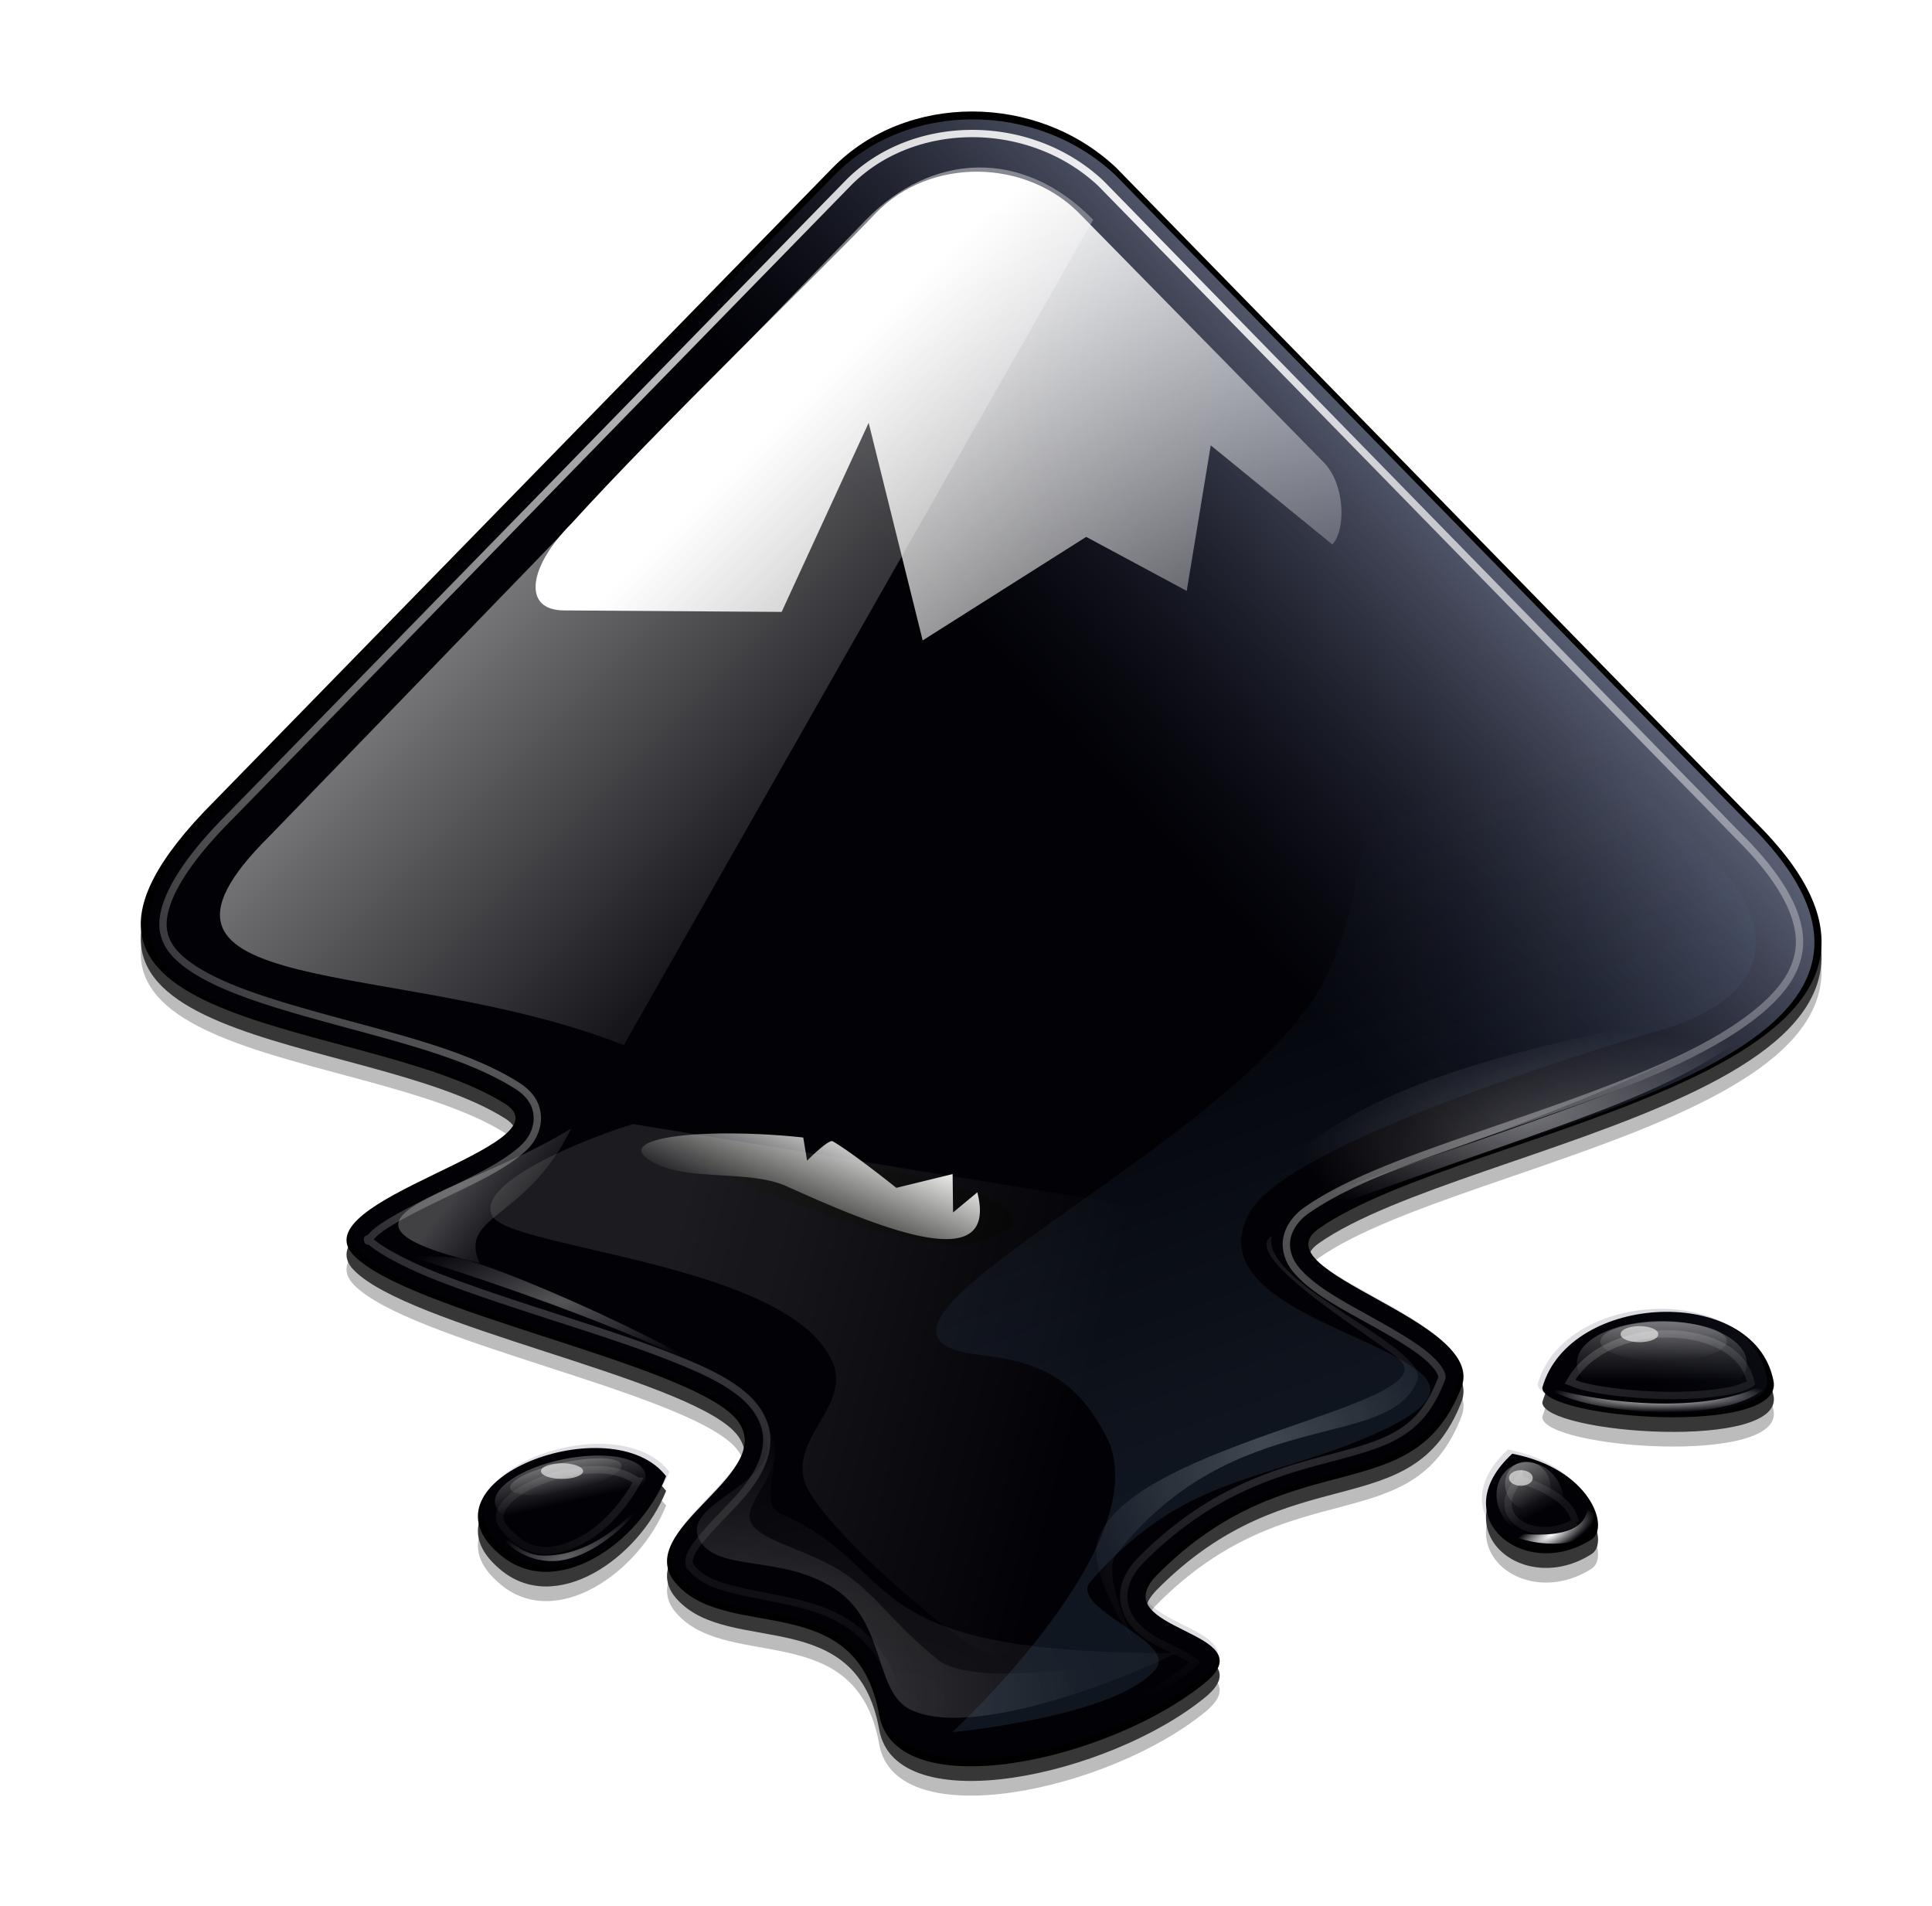 <?xml version="1.0" encoding="UTF-8" standalone="no"?>
<svg
   version="1.1"
   id="svg3329"
   sodipodi:docname="inkscapeLogo.svg"
   width="127.998"
   height="126.264"
   xmlns:inkscape="http://www.inkscape.org/namespaces/inkscape"
   xmlns:sodipodi="http://sodipodi.sourceforge.net/DTD/sodipodi-0.dtd"
   xmlns:xlink="http://www.w3.org/1999/xlink"
   xmlns="http://www.w3.org/2000/svg"
   xmlns:svg="http://www.w3.org/2000/svg">
  <defs
     id="defs3333">
    <linearGradient
       inkscape:collect="always"
       xlink:href="#f"
       id="linearGradient3521"
       gradientUnits="userSpaceOnUse"
       x1="231.625"
       y1="195.188"
       x2="231.75"
       y2="201.5" />
    <linearGradient
       inkscape:collect="always"
       xlink:href="#f"
       id="linearGradient3523"
       gradientUnits="userSpaceOnUse"
       x1="231.376"
       y1="195.621"
       x2="231.376"
       y2="200.071" />
    <radialGradient
       inkscape:collect="always"
       xlink:href="#f"
       id="radialGradient3525"
       gradientUnits="userSpaceOnUse"
       gradientTransform="matrix(1,0,0,0.148,0,174.57)"
       cx="228.219"
       cy="204.832"
       r="14.094" />
    <linearGradient
       inkscape:collect="always"
       xlink:href="#f"
       id="linearGradient3527"
       gradientUnits="userSpaceOnUse"
       x1="231.625"
       y1="195.188"
       x2="231.75"
       y2="201.5" />
    <linearGradient
       inkscape:collect="always"
       xlink:href="#f"
       id="linearGradient3529"
       gradientUnits="userSpaceOnUse"
       x1="231.376"
       y1="195.621"
       x2="231.376"
       y2="200.071" />
  </defs>
  <sodipodi:namedview
     id="namedview3331"
     pagecolor="#ffffff"
     bordercolor="#000000"
     borderopacity="0.25"
     inkscape:showpageshadow="2"
     inkscape:pageopacity="0.0"
     inkscape:pagecheckerboard="0"
     inkscape:deskcolor="#d1d1d1"
     showgrid="false" />
  <filter
     id="a"
     color-interpolation-filters="sRGB"
     x="-0.017"
     y="-0.018"
     width="1.034"
     height="1.035">
    <feGaussianBlur
       stdDeviation=".805"
       id="feGaussianBlur3188" />
  </filter>
  <filter
     id="b"
     color-interpolation-filters="sRGB"
     x="-0.075"
     y="-0.076"
     width="1.15"
     height="1.152">
    <feGaussianBlur
       stdDeviation="3.49"
       id="feGaussianBlur3191" />
  </filter>
  <linearGradient
     id="c"
     gradientUnits="userSpaceOnUse"
     x1="82.119"
     x2="60"
     y1="20"
     y2="40">
    <stop
       offset="0"
       stop-color="#c0cdf9"
       id="stop3194" />
    <stop
       offset="1"
       stop-color="#07092d"
       stop-opacity=".288"
       id="stop3196" />
  </linearGradient>
  <filter
     id="d"
     color-interpolation-filters="sRGB"
     x="-0.052"
     y="-0.053"
     width="1.104"
     height="1.105">
    <feGaussianBlur
       stdDeviation="2.416"
       id="feGaussianBlur3199" />
  </filter>
  <linearGradient
     id="e"
     gradientUnits="userSpaceOnUse"
     x1="32.914"
     x2="58.144"
     xlink:href="#f"
     y1="34.938"
     y2="60.168" />
  <linearGradient
     id="f">
    <stop
       offset="0"
       stop-color="#fff"
       id="stop3203" />
    <stop
       offset="1"
       stop-color="#fff"
       stop-opacity="0"
       id="stop3205" />
  </linearGradient>
  <linearGradient
     id="g"
     gradientUnits="userSpaceOnUse"
     xlink:href="#f" />
  <linearGradient
     id="h"
     gradientUnits="userSpaceOnUse"
     x1="60"
     x2="90"
     xlink:href="#f"
     y1="20"
     y2="50" />
  <radialGradient
     id="i"
     cx="116.31"
     cy="250.897"
     gradientTransform="matrix(1.57,0,0,1.051,-75.5,-22.096)"
     gradientUnits="userSpaceOnUse"
     r="30.6"
     xlink:href="#f" />
  <linearGradient
     id="j"
     xlink:href="#f" />
  <radialGradient
     id="k"
     cx="132.444"
     cy="251.994"
     gradientTransform="matrix(2.003,0,0,1.341,-132.875,-95.166)"
     gradientUnits="userSpaceOnUse"
     r="30.6"
     xlink:href="#f" />
  <filter
     id="l"
     color-interpolation-filters="sRGB"
     height="1.228"
     width="1.156"
     x="-0.078"
     y="-0.114">
    <feGaussianBlur
       stdDeviation="1.958"
       id="feGaussianBlur3213" />
  </filter>
  <radialGradient
     id="m"
     cx="210.25"
     cy="168.5"
     gradientTransform="matrix(1,0,0,0.423,0,97.164)"
     gradientUnits="userSpaceOnUse"
     r="34.25"
     xlink:href="#f" />
  <radialGradient
     id="n"
     cx="217.5"
     cy="182.082"
     gradientTransform="matrix(1,0,0,0.423,0,97.164)"
     gradientUnits="userSpaceOnUse"
     r="34.25"
     xlink:href="#f" />
  <filter
     id="o"
     color-interpolation-filters="sRGB"
     height="1.351"
     width="1.149"
     x="-0.074"
     y="-0.175">
    <feGaussianBlur
       stdDeviation="2.12"
       id="feGaussianBlur3218" />
  </filter>
  <linearGradient
     id="p"
     gradientUnits="userSpaceOnUse"
     x1="231.625"
     x2="231.75"
     xlink:href="#f"
     y1="195.188"
     y2="201.5" />
  <linearGradient
     id="q"
     gradientUnits="userSpaceOnUse"
     x1="231.376"
     x2="231.376"
     xlink:href="#f"
     y1="195.621"
     y2="200.071" />
  <filter
     id="r"
     color-interpolation-filters="sRGB"
     height="1.626"
     width="1.192"
     x="-0.096"
     y="-0.313">
    <feGaussianBlur
       stdDeviation=".565"
       id="feGaussianBlur3223" />
  </filter>
  <radialGradient
     id="s"
     cx="228.219"
     cy="204.832"
     gradientTransform="matrix(1,0,0,0.148,0,174.57)"
     gradientUnits="userSpaceOnUse"
     r="14.094"
     xlink:href="#f" />
  <filter
     id="t"
     color-interpolation-filters="sRGB"
     height="1.946"
     width="1.155"
     x="-0.078"
     y="-0.473">
    <feGaussianBlur
       stdDeviation=".821"
       id="feGaussianBlur3227" />
  </filter>
  <radialGradient
     id="u"
     cx="89.875"
     cy="187.869"
     gradientTransform="matrix(1,0,0,0.407,0,115.76)"
     gradientUnits="userSpaceOnUse"
     r="22.75">
    <stop
       offset="0"
       stop-color="#fff"
       stop-opacity=".33"
       id="stop3230" />
    <stop
       offset="1"
       stop-color="#fff"
       stop-opacity="0"
       id="stop3232" />
  </radialGradient>
  <radialGradient
     id="v"
     cx="90.281"
     cy="230.836"
     gradientTransform="matrix(1.185,-0.328,0.123,0.443,-45.068,152.922)"
     gradientUnits="userSpaceOnUse"
     r="10.469"
     xlink:href="#f" />
  <filter
     id="w"
     color-interpolation-filters="sRGB"
     height="1.331"
     width="1.152"
     x="-0.076"
     y="-0.166">
    <feGaussianBlur
       stdDeviation=".665"
       id="feGaussianBlur3236" />
  </filter>
  <radialGradient
     id="x"
     cx="68.4"
     cy="21.226"
     gradientTransform="matrix(1.722,0,0,1.695,-49.395,-14.078)"
     gradientUnits="userSpaceOnUse"
     r="54.783"
     xlink:href="#f" />
  <filter
     id="y"
     color-interpolation-filters="sRGB"
     x="-0.009"
     y="-0.01"
     width="1.019"
     height="1.019">
    <feGaussianBlur
       stdDeviation=".326"
       id="feGaussianBlur3240" />
  </filter>
  <linearGradient
     id="z"
     gradientUnits="userSpaceOnUse"
     x1="95.5"
     x2="153.5"
     xlink:href="#f"
     y1="208.164"
     y2="223.5" />
  <filter
     id="A"
     color-interpolation-filters="sRGB"
     height="1.245"
     width="1.165"
     x="-0.083"
     y="-0.122">
    <feGaussianBlur
       stdDeviation="3.687"
       id="feGaussianBlur3244" />
  </filter>
  <linearGradient
     id="B"
     gradientUnits="userSpaceOnUse"
     x1="55.836"
     x2="52.655"
     y1="76.727"
     y2="84.016">
    <stop
       offset="0"
       stop-color="#eeeeec"
       id="stop3247" />
    <stop
       offset="1"
       stop-color="#eeeeec"
       stop-opacity="0"
       id="stop3249" />
  </linearGradient>
  <radialGradient
     id="C"
     cx="181.227"
     cy="214.551"
     gradientTransform="matrix(1.352,0,0,1.718,-63.706,-153.956)"
     gradientUnits="userSpaceOnUse"
     r="22.466"
     xlink:href="#f" />
  <filter
     id="D"
     color-interpolation-filters="sRGB"
     x="-0.068"
     y="-0.053"
     width="1.136"
     height="1.107">
    <feGaussianBlur
       stdDeviation="1.241"
       id="feGaussianBlur3253" />
  </filter>
  <linearGradient
     id="E"
     gradientUnits="userSpaceOnUse"
     x1="30.324"
     x2="34.78"
     xlink:href="#f"
     y1="79.214"
     y2="82.755" />
  <filter
     id="F"
     color-interpolation-filters="sRGB"
     x="-0.059"
     y="-0.04"
     width="1.119"
     height="1.081">
    <feGaussianBlur
       stdDeviation="2.77"
       id="feGaussianBlur3257" />
  </filter>
  <linearGradient
     id="G"
     gradientUnits="userSpaceOnUse"
     x1="50.647"
     x2="23.535"
     y1="134.147"
     y2="61.147">
    <stop
       offset="0"
       stop-color="#729fcf"
       id="stop3260" />
    <stop
       offset="1"
       stop-color="#729fcf"
       stop-opacity="0"
       id="stop3262" />
  </linearGradient>
  <g
     enable-background="new"
     transform="matrix(0.994,0,0,0.994,1.389,-1.313)"
     id="g3327">
    <g
       opacity="0.783"
       id="g3269">
      <path
         d="m 54.1,12.988 -41.2,42.2 c -15.6,15.6 10.1,14.3 19.4,20.2 4.3,2.8 -13.8,6.4 -10.1,10.1 3.6,3.7 21.7,7.1 25.3,10.7 3.6,3.7 -7.3,7.6 -3.7,11.3 3.5,3.7 11.9,0.2 13.4,8.6 1.1,6.2 15.4,3.1 21.8,-2.2 4,-3.4 -6.9,-3.4 -3.3,-7.1 9,-9.1 17,-4.1 20.3,-12.5 1.8,-4.5 -13.6,-7.7 -9.5,-10.6 9.8,-6.9 45.8,-10.4 29.2,-27 L 73,12.988 c -5.3,-5 -14,-5 -18.9,0 z m 47.3,81.3 c 0,2.1 16.3,3.3 15.4,-0.5 -1.3,-6.4 -13.6,-5.9 -15.4,0.5 z m -69.5,11.1 c 3.7,3.2 9.3,-0.7 11.1,-5.2 -3.6,-4.7 -16.9,0.3 -11.1,5.2 z m 67.5,-6.7 c -4.6,4.2 0.8,8.6 5.3,5.7 1.2,-0.8 -0.1,-4.7 -5.3,-5.7 z"
         filter="url(#a)"
         transform="translate(0,0.488)"
         id="path3265" />
      <path
         d="m 54.1,13.965 -41.2,42.2 c -15.6,15.6 10.1,14.3 19.4,20.2 4.3,2.8 -13.8,6.4 -10.1,10.1 3.6,3.7 21.7,7.1 25.3,10.7 3.6,3.7 -7.3,7.6 -3.7,11.3 3.5,3.7 11.9,0.2 13.4,8.6 1.1,6.2 15.4,3.1 21.8,-2.2 4,-3.4 -6.9,-3.4 -3.3,-7.1 9,-9.1 17,-4.1 20.3,-12.5 1.8,-4.5 -13.6,-7.7 -9.5,-10.6 9.8,-6.9 45.8,-10.4 29.2,-27 L 73,13.965 c -5.3,-5 -14,-5 -18.9,0 z m 47.3,81.3 c 0,2.1 16.3,3.3 15.4,-0.5 -1.3,-6.4 -13.6,-5.9 -15.4,0.5 z m -69.5,11.1 c 3.7,3.2 9.3,-0.7 11.1,-5.2 -3.6,-4.7 -16.9,0.3 -11.1,5.2 z m 67.5,-6.7 c -4.6,4.2 0.8,8.6 5.3,5.7 1.2,-0.8 -0.1,-4.7 -5.3,-5.7 z"
         filter="url(#b)"
         opacity="0.576"
         transform="translate(0,0.488)"
         id="path3267" />
    </g>
    <path
       d="M 54.1,12.5 12.9,54.7 C -2.7,70.3 23,69 32.3,74.9 36.6,77.7 18.5,81.3 22.2,85 c 3.6,3.7 21.7,7.1 25.3,10.7 3.6,3.7 -7.3,7.6 -3.7,11.3 3.5,3.7 11.9,0.2 13.4,8.6 1.1,6.2 15.4,3.1 21.8,-2.2 4,-3.4 -6.9,-3.4 -3.3,-7.1 9,-9.1 17,-4.1 20.3,-12.5 1.8,-4.5 -13.6,-7.7 -9.5,-10.6 9.8,-6.9 45.8,-10.4 29.2,-27 L 73,12.5 c -5.3,-5 -14,-5 -18.9,0 z m 47.3,81.3 c 0,2.1 16.3,3.3 15.4,-0.5 -1.3,-6.4 -13.6,-5.9 -15.4,0.5 z m -69.5,11.1 c 3.7,3.2 9.3,-0.7 11.1,-5.2 -3.6,-4.7 -16.9,0.3 -11.1,5.2 z m 67.5,-6.7 c -4.6,4.2 0.8,8.6 5.3,5.7 1.2,-0.8 -0.1,-4.7 -5.3,-5.7 z"
       id="path3271" />
    <path
       d="M 54.1,12.5 12.9,54.7 C -2.7,70.3 23,69 32.3,74.9 36.6,77.7 18.5,81.3 22.2,85 c 3.6,3.7 21.7,7.1 25.3,10.7 3.6,3.7 -7.3,7.6 -3.7,11.3 3.5,3.7 11.9,0.2 13.4,8.6 1.1,6.2 15.4,3.1 21.8,-2.2 4,-3.4 -6.9,-3.4 -3.3,-7.1 9,-9.1 17,-4.1 20.3,-12.5 1.8,-4.5 -13.6,-7.7 -9.5,-10.6 9.8,-6.9 45.8,-10.4 29.2,-27 L 73,12.5 c -5.3,-5 -14,-5 -18.9,0 z m 47.3,81.3 c 0,2.1 16.3,3.3 15.4,-0.5 -1.3,-6.4 -13.6,-5.9 -15.4,0.5 z m -69.5,11.1 c 3.7,3.2 9.3,-0.7 11.1,-5.2 -3.6,-4.7 -16.9,0.3 -11.1,5.2 z m 67.5,-6.7 c -4.6,4.2 0.8,8.6 5.3,5.7 1.2,-0.8 -0.1,-4.7 -5.3,-5.7 z"
       fill="none"
       id="path3273" />
    <path
       d="M 54.1,12.5 12.9,54.7 C -2.7,70.3 23,69 32.3,74.9 36.6,77.7 18.5,81.3 22.2,85 c 3.6,3.7 21.7,7.1 25.3,10.7 3.6,3.7 -7.3,7.6 -3.7,11.3 3.5,3.7 11.9,0.2 13.4,8.6 1.1,6.2 15.4,3.1 21.8,-2.2 4,-3.4 -6.9,-3.4 -3.3,-7.1 9,-9.1 17,-4.1 20.3,-12.5 1.8,-4.5 -13.6,-7.7 -9.5,-10.6 9.8,-6.9 45.8,-10.4 29.2,-27 L 73,12.5 c -5.3,-5 -14,-5 -18.9,0 z m -9.9,64.7 c 0.9,0 30.8,4 19.3,7.1 -4.4,1.2 -24.6,-7.1 -19.3,-7.1 z m 57.2,16.6 c 0,2.1 16.3,3.3 15.4,-0.5 -1.3,-6.4 -13.6,-5.9 -15.4,0.5 z m -69.5,11.1 c 3.7,3.2 9.3,-0.7 11.1,-5.2 -3.6,-4.7 -16.9,0.3 -11.1,5.2 z m 67.5,-6.7 c -4.6,4.2 0.8,8.6 5.3,5.7 1.2,-0.8 -0.1,-4.7 -5.3,-5.7 z"
       fill="url(#c)"
       filter="url(#d)"
       height="300"
       opacity="0.67"
       transform="matrix(0.991,0,0,0.991,0.605,0.604)"
       width="400"
       id="path3275"
       style="fill:url(#c)" />
    <path
       d="m 16.565,57.04 c -11.202,11.1 8.477,7.972 23.615,13.926 l 31.285,-55 c -4.743,-4.844 -10.798,-4.44 -15.138,0 z"
       fill="url(#e)"
       opacity="0.505"
       id="path3277"
       style="fill:url(#e)" />
    <path
       d="m 70.5,15.5 16.3,16.6 c 1.5,1.5 1.5,4.6 0.6,5.5 L 79.3,31 77.7,40.7 71,37.1 60.1,44 56.5,29.5 50.7,42.1 36.2,42 c -2.8,0 -2.4,-2.9 0.5,-5.8 5.7,-6.3 16.8,-17 20.3,-20.7 3.6,-3.7 9.9,-3.6 13.5,0 z"
       fill="url(#h)"
       id="path3279"
       style="fill:url(#h)" />
    <g
       fill-rule="evenodd"
       id="g3289">
      <path
         d="m 113,203.5 c 0,0 3.34,5.1 3,7.5 -0.668,4.709 -10.81,7.058 -8.563,11.25 2.22,4.141 10.222,1.794 16.938,6.125 6.688,4.313 4.89,13.101 9.75,15.313 9.48,4.312 34.375,-7.438 33.125,-7.188 -1.25,0.25 -24.57,5.095 -29.82,0.845 -5.986,-4.845 -7.702,-8.23 -12.118,-11.095 -4.137,-2.685 -9.95,-3.78 -11.302,-5.979 -1.352,-2.199 2.71,-5.034 2.99,-9.271 0.169,-2.544 -4,-7.5 -4,-7.5 z"
         fill="url(#i)"
         opacity="0.217"
         transform="matrix(0.53,0,0,0.53,-11.722,-13.864)"
         id="path3281"
         style="fill:url(#i)" />
      <path
         d="m 113,203.5 c 0,0 3.34,5.1 3,7.5 -0.668,4.709 -10.81,7.058 -8.563,11.25 2.22,4.141 10.222,1.794 16.938,6.125 6.688,4.313 4.89,13.101 9.75,15.313 9.48,4.312 34.375,-7.438 33.125,-7.188 -41.34,0.157 -33.625,-10.495 -49.563,-17.5 -2.303,-1.012 -0.968,-3.763 -0.687,-8 0.169,-2.544 -4,-7.5 -4,-7.5 z"
         fill="url(#k)"
         filter="url(#l)"
         opacity="0.276"
         transform="matrix(0.53,0,0,0.53,-11.722,-13.864)"
         id="path3283"
         style="fill:url(#k)" />
      <path
         d="M 183.25,181.75 C 220.354,168.095 232.274,166.22 244.5,154 230.34,165.954 200.402,172.366 176,183 Z"
         fill="url(#m)"
         opacity="0.453"
         transform="matrix(0.53,0,0,0.53,-11.722,-13.864)"
         id="path3285"
         style="fill:url(#m)" />
      <path
         d="m 183.25,181.75 c 61.104,-21.655 50.774,-21.53 61.25,-27.75 -19.428,7.437 -55.734,8.23 -68.5,29 z"
         fill="url(#n)"
         filter="url(#o)"
         opacity="0.512"
         transform="matrix(0.53,0,0,0.53,-11.722,-14.791)"
         id="path3287"
         style="fill:url(#n)" />
    </g>
    <path
       d="m 237.875,199.063 a 7.938,2.438 0 1 1 -15.875,0 7.938,2.438 0 1 1 15.875,0 z"
       fill="url(#p)"
       opacity="0.286"
       transform="matrix(0.53,0,0,0.53,-12.384,-14.791)"
       id="path3291"
       style="fill:url(#linearGradient3521)" />
    <path
       d="m 237.875,199.063 a 7.938,2.438 0 1 1 -15.875,0 7.938,2.438 0 1 1 15.875,0 z"
       fill="url(#q)"
       filter="url(#r)"
       opacity="0.621"
       transform="matrix(0.713,0,0,1.141,-54.578,-134.955)"
       id="path3293"
       style="fill:url(#linearGradient3523)" />
    <path
       d="m 214.125,203.75 c 3.77,3.484 24.756,5.272 28.188,-1 -6.737,4.784 -21.717,3.103 -28.188,1 z"
       fill="url(#s)"
       fill-rule="evenodd"
       filter="url(#t)"
       transform="matrix(0.53,0,0,0.53,-11.722,-14.239)"
       id="path3295"
       style="fill:url(#radialGradient3525)" />
    <path
       d="m 236.446,199.063 a 6.508,3.082 0 1 1 -13.017,0 6.508,3.082 0 1 1 13.017,0 z"
       fill="url(#p)"
       opacity="0.286"
       transform="matrix(0.204,-0.104,0.24,0.472,5.755,30.287)"
       id="path3297"
       style="fill:url(#linearGradient3527)" />
    <path
       d="m 236.993,199.063 a 7.056,2.14 0 1 1 -14.111,0 7.056,2.14 0 1 1 14.111,0 z"
       fill="url(#q)"
       filter="url(#r)"
       opacity="0.621"
       transform="matrix(0.275,-0.139,0.516,1.017,-65.353,-69.3)"
       id="path3299"
       style="fill:url(#linearGradient3529)" />
    <path
       d="m 217.058,201.94 c 3.769,3.485 26.97,8.912 25.254,0.81 -3.317,5.323 -18.784,1.293 -25.254,-0.81 z"
       fill="url(#s)"
       fill-rule="evenodd"
       filter="url(#t)"
       transform="matrix(0.204,-0.104,0.24,0.472,6.26,30.65)"
       id="path3301"
       style="fill:url(#s)" />
    <path
       d="m 68.25,186 c 0,-0.62 38.846,11.839 45.5,18.5 -5.471,-5.339 -33.16,-17.616 -37.375,-17.75 -4.215,-0.134 -7.625,-0.5 -8.125,-0.75 z"
       fill="url(#u)"
       fill-rule="evenodd"
       transform="matrix(0.53,0,0,0.53,-11.722,-13.864)"
       id="path3303"
       style="fill:url(#u)" />
    <path
       d="m 237.875,199.063 a 7.938,2.438 0 1 1 -15.875,0 7.938,2.438 0 1 1 15.875,0 z"
       fill="url(#p)"
       opacity="0.286"
       transform="matrix(0.466,-0.102,0.124,0.369,-95.518,49.727)"
       id="path3305"
       style="fill:url(#p)" />
    <path
       d="m 237.875,199.063 a 7.938,2.438 0 1 1 -15.875,0 7.938,2.438 0 1 1 15.875,0 z"
       fill="url(#q)"
       filter="url(#r)"
       opacity="0.621"
       transform="matrix(0.627,-0.138,0.267,0.794,-160.706,-25.755)"
       id="path3307"
       style="fill:url(#q)" />
    <path
       d="m 80.5,220.063 c 0,0 2.103,5.65 7.875,5.937 5.839,0.29 12.503,-7.007 13.063,-9.625 -1,2.25 -6.59,9.033 -13.813,8.938 -4.1,-0.055 -7.125,-5.25 -7.125,-5.25 z"
       fill="url(#v)"
       fill-rule="evenodd"
       filter="url(#w)"
       opacity="0.616"
       transform="matrix(0.53,0,0,0.53,-11.623,-14.427)"
       id="path3309"
       style="fill:url(#v)" />
    <path
       d="m 63.406,10.219 c -3.098,0 -6.134,1.122 -8.281,3.312 L 13.937,55.72 c -3.765,3.765 -4.67,6.23 -4.437,7.625 0.116,0.697 0.459,1.303 1.188,1.937 0.728,0.635 1.831,1.257 3.156,1.813 2.65,1.112 6.218,2.008 9.719,2.969 3.501,0.961 6.93,1.974 9.53,3.624 0.397,0.259 0.77,0.577 1.032,1.032 0.262,0.455 0.354,1.056 0.25,1.562 -0.208,1.013 -0.832,1.547 -1.469,2.031 -1.273,0.969 -3.023,1.774 -4.781,2.626 -1.758,0.852 -3.525,1.723 -4.406,2.437 -0.44,0.357 -0.6,0.678 -0.594,0.656 0.006,-0.022 -0.117,-0.273 0.094,-0.062 0.552,0.567 2.274,1.538 4.468,2.406 2.194,0.868 4.881,1.746 7.594,2.625 2.713,0.879 5.458,1.75 7.782,2.656 2.324,0.906 4.217,1.75 5.468,3 0.623,0.64 1.063,1.436 1.157,2.25 0.093,0.814 -0.127,1.578 -0.438,2.219 -0.621,1.281 -1.62,2.267 -2.531,3.219 -0.911,0.951 -1.736,1.86 -2.032,2.469 -0.147,0.304 -0.17,0.502 -0.156,0.624 0.014,0.123 0.035,0.247 0.313,0.532 a 1.457,1.457 0 0 1 0.031,0.031 c 1.194,1.262 3.787,1.44 6.719,2.125 1.466,0.343 2.999,0.862 4.312,2 1.313,1.138 2.3,2.87 2.719,5.219 0.176,0.994 0.703,1.479 1.969,1.875 1.266,0.396 3.194,0.465 5.312,0.156 4.237,-0.619 9.26,-2.695 12.156,-5.094 0.18,-0.153 0.13,-0.112 0.188,-0.187 -0.195,-0.14 -0.652,-0.437 -1.406,-0.813 -0.892,-0.444 -1.945,-0.86 -2.75,-1.875 -0.403,-0.507 -0.68,-1.31 -0.563,-2.094 0.117,-0.784 0.547,-1.437 1.125,-2.03 4.746,-4.8 9.422,-5.945 12.938,-6.876 1.758,-0.465 3.229,-0.891 4.344,-1.594 1.115,-0.703 1.985,-1.663 2.718,-3.53 0.081,-0.203 0.079,-0.262 -0.031,-0.5 -0.11,-0.24 -0.404,-0.622 -0.875,-1.032 -0.941,-0.819 -2.51,-1.7 -4.063,-2.563 -1.553,-0.863 -3.06,-1.668 -4.156,-2.687 -0.548,-0.51 -1.122,-1.152 -1.187,-2.125 -0.066,-0.973 0.572,-1.852 1.312,-2.375 2.746,-1.933 6.897,-3.405 11.406,-4.969 4.51,-1.564 9.362,-3.182 13.313,-5.031 3.951,-1.849 6.857,-3.979 7.781,-6.125 0.462,-1.073 0.547,-2.159 0.063,-3.563 -0.484,-1.404 -1.59,-3.12 -3.563,-5.093 L 72,13.562 71.969,13.532 C 69.611,11.324 66.49,10.219 63.406,10.219 Z m 45.938,80 c -2.635,0.095 -5.06,1.301 -6.094,3.187 0.294,0.11 0.558,0.235 1.031,0.344 1.376,0.316 3.296,0.52 5.188,0.563 1.892,0.041 3.784,-0.118 4.937,-0.438 0.505,-0.14 0.773,-0.282 0.906,-0.375 -0.255,-1.091 -0.864,-1.862 -1.906,-2.438 -1.078,-0.595 -2.556,-0.898 -4.062,-0.843 z m -70.5,9.062 c -2.09,-0.145 -4.717,0.687 -6,1.719 -0.642,0.516 -0.914,0.994 -0.938,1.313 -0.024,0.318 0.078,0.741 0.938,1.468 a 1.457,1.457 0 0 1 0,0.031 c 1.353,1.17 2.882,1.048 4.625,0.094 1.46,-0.8 2.757,-2.3 3.625,-3.875 a 4.57,4.57 0 0 0 -2.25,-0.75 z m 61,0.625 c -0.448,0.569 -0.691,1.098 -0.719,1.469 -0.038,0.512 0.107,0.907 0.5,1.281 0.737,0.701 2.34,1.003 3.969,0.125 a 1.996,1.996 0 0 0 -0.344,-0.844 c -0.5,-0.734 -1.669,-1.525 -3.406,-2.03 z"
       fill="none"
       filter="url(#y)"
       stroke="url(#x)"
       stroke-width="0.488"
       id="path3311"
       style="stroke:url(#x)" />
    <g
       fill-rule="evenodd"
       id="g3319">
      <path
         d="m 95.5,172 c -5.09,1.502 -21.592,7.737 -19.25,12.5 2.244,4.563 40.611,6.401 46.5,20 2.568,5.93 -5.892,10.403 -3.75,16.5 1.65,4.695 14.412,16.49 22.486,22.068 6.333,4.374 14.651,-3.523 11.264,-10.068 -5.396,-10.428 18.443,-23.2 29.25,-29 6.305,-3.384 -13,-20 -13,-20 z"
         fill="url(#z)"
         filter="url(#A)"
         opacity="0.325"
         transform="matrix(0.488,0,0,0.488,-5.81,-7.704)"
         id="path3313"
         style="fill:url(#z)" />
      <path
         d="m 41.742,78.533 c 2.232,1.64 6.637,0.65 9.282,1.842 6.35,2.859 14.155,6.045 12.719,0.404 l -1.616,1.342 -0.031,-2.557 -3.752,0.916 c 0,0 -2.907,-2.333 -4.239,-3.102 -0.278,-0.16 -1.708,1.293 -1.708,1.293 L 52.14,77.127 a 47.622,47.622 0 0 0 -5.315,-0.272 c -3.88,0.031 -6.499,0.638 -5.083,1.678 z"
         fill="url(#B)"
         id="path3315"
         style="fill:url(#B)" />
      <path
         d="m 182.75,187.25 c -1.76,6.478 21.628,15.28 19.875,19.75 -3.859,9.842 -24.976,3.138 -41.125,23.75 -2.313,2.953 3.25,13.5 2.5,12.25 -0.75,-1.25 -6.465,-9.963 -5,-14.25 4.594,-13.445 49.013,-18.457 40.875,-24.875 -4.68,-3.69 -21.505,-13.887 -17.125,-16.625 z"
         fill="url(#C)"
         filter="url(#D)"
         opacity="0.478"
         transform="matrix(0.488,0,0,0.488,-5.81,-7.704)"
         id="path3317"
         style="fill:url(#C)" />
    </g>
    <path
       d="m 109.125,90.232 a 1.252,0.519 0 1 1 -2.503,0 1.252,0.519 0 1 1 2.503,0 z m -8.362,9.583 a 0.793,0.519 0 1 1 -1.587,0 0.793,0.519 0 1 1 1.587,0 z M 37.466,99.357 a 1.404,0.519 0 1 1 -2.808,0 1.404,0.519 0 1 1 2.808,0 z"
       fill="#ffffff"
       opacity="0.586"
       id="path3321" />
    <path
       d="m 36.672,76.529 c -7.153,4.424 -18.274,6.034 -6.104,8.972 -1.45,-3.228 3.139,-2.872 6.104,-8.972 z"
       fill="url(#E)"
       opacity="0.251"
       id="path3323"
       style="fill:url(#E)" />
    <path
       d="m 8.834,171.647 c 0,0 22.592,-2.128 27.818,-8.646 3.058,-3.814 -12.151,-8.264 -8.868,-12 12.35,-14.054 22.73,-13.468 37.05,-19.354 14.32,-5.886 9.036,-8.769 4.404,-11.353 -7.932,-4.427 -25.587,-9.143 -19.747,-19.647 5.877,-10.57 57.343,-25.25 57.343,-25.25 15.596,-5.328 13.64,-14.964 6,-23 l -46,-45.75 c 0,0 2.283,43.389 -7,62 -11.471,23 -72.544,48.662 -47,51.5 9,1 13.32,4.07 17,11 7.577,14.269 -21,40.5 -21,40.5 z"
       fill="url(#G)"
       filter="url(#F)"
       opacity="0.363"
       transform="matrix(0.488,0,0,0.488,57.75,32.997)"
       id="path3325"
       style="fill:url(#G)" />
  </g>
</svg>
